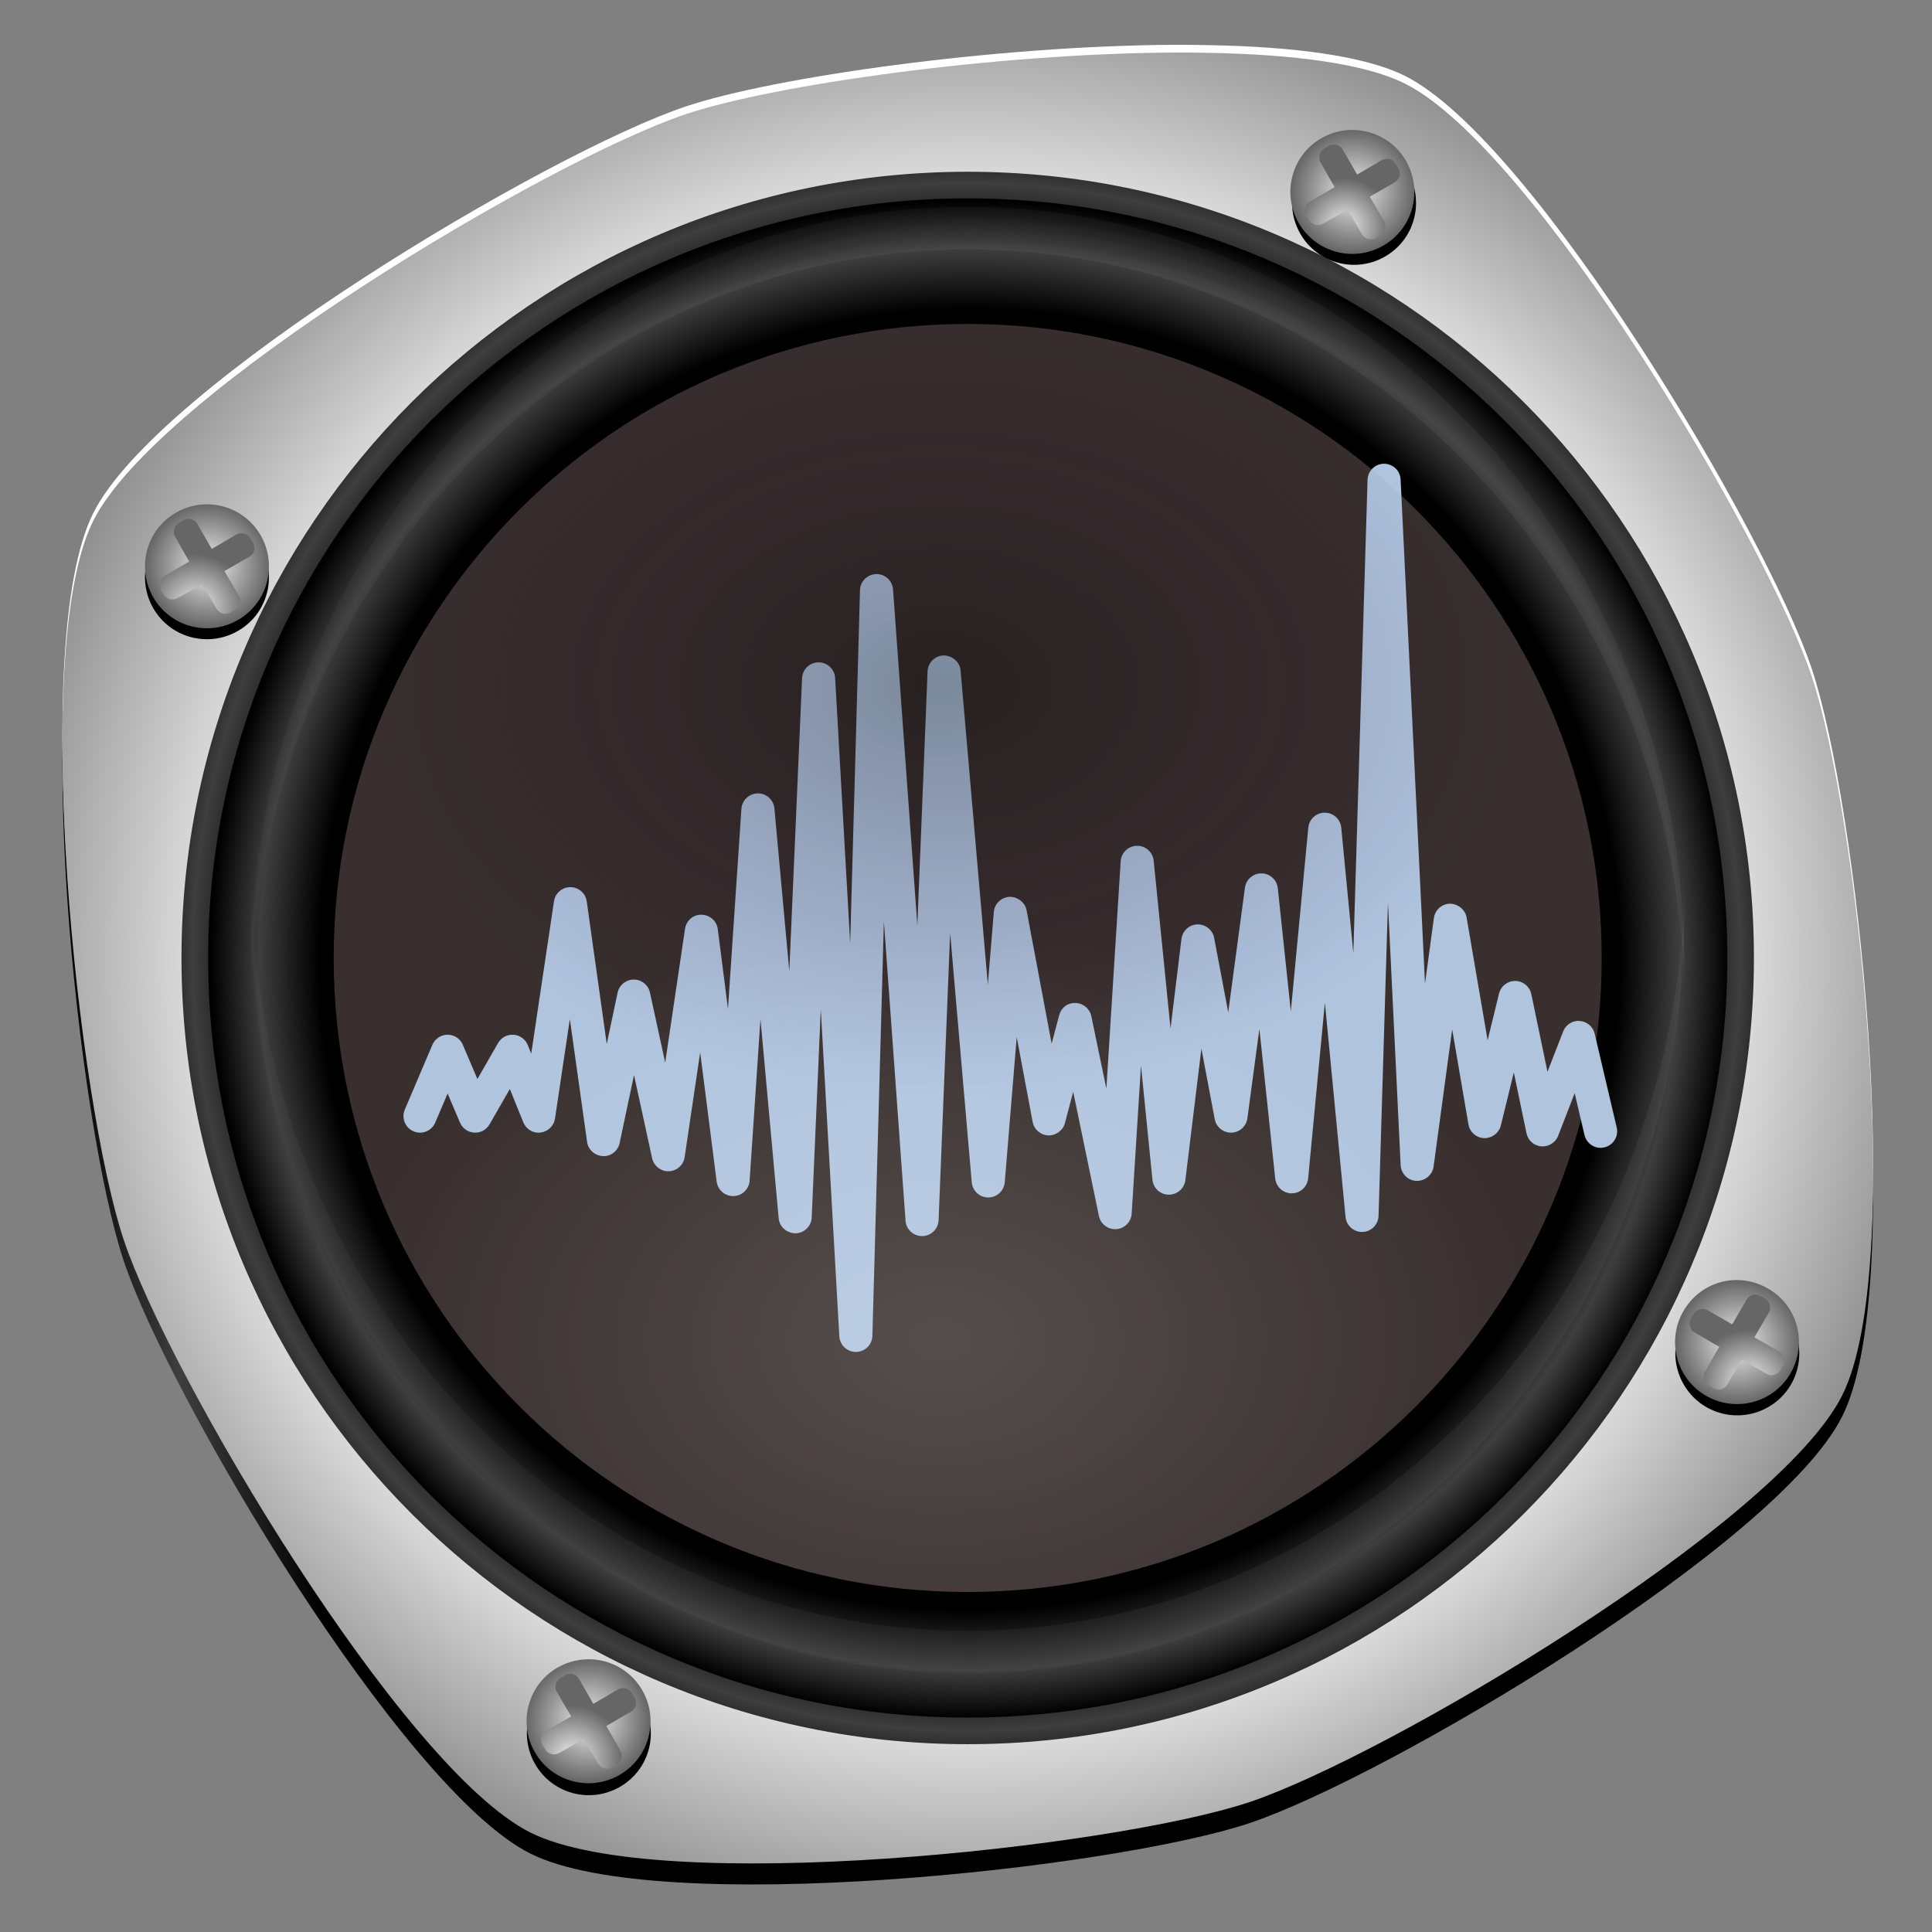<?xml version="1.0" encoding="UTF-8" standalone="no"?>
<svg
   xmlns:dc="http://purl.org/dc/elements/1.1/"
   xmlns:cc="http://creativecommons.org/ns#"
   xmlns:rdf="http://www.w3.org/1999/02/22-rdf-syntax-ns#"
   xmlns:svg="http://www.w3.org/2000/svg"
   xmlns="http://www.w3.org/2000/svg"
   xmlns:xlink="http://www.w3.org/1999/xlink"
   width="160"
   height="160"
   id="svg2"
   version="1.1">
  <rect width="100%" height="100%" fill="#808080" stroke="none"/>
  <defs
     id="defs4">
    <linearGradient
       id="linearGradient33835">
      <stop
         style="stop-color:#000000;stop-opacity:1;"
         offset="0"
         id="stop33837" />
      <stop
         id="stop33839"
         offset="0.857"
         style="stop-color:#000000;stop-opacity:1" />
      <stop
         style="stop-color:#3e3e3e;stop-opacity:1;"
         offset="0.936"
         id="stop33845" />
      <stop
         style="stop-color:#000000;stop-opacity:1"
         offset="1"
         id="stop33841" />
    </linearGradient>
    <linearGradient
       id="linearGradient43475">
      <stop
         style="stop-color:#eeeeee;stop-opacity:1;"
         offset="0"
         id="stop43477" />
      <stop
         style="stop-color:#666666;stop-opacity:1;"
         offset="1"
         id="stop43479" />
    </linearGradient>
    <linearGradient
       id="linearGradient34000">
      <stop
         style="stop-color:#382f2e;stop-opacity:1"
         offset="0"
         id="stop34002" />
      <stop
         id="stop34004"
         offset="0.03"
         style="stop-color:#382f2e;stop-opacity:1" />
      <stop
         id="stop34006"
         offset="0.03"
         style="stop-color:#382f2e;stop-opacity:1" />
      <stop
         style="stop-color:#382f2e;stop-opacity:1"
         offset="1"
         id="stop34008" />
    </linearGradient>
    <linearGradient
       id="linearGradient7753">
      <stop
         id="stop7755"
         offset="0"
         style="stop-color:#000000;stop-opacity:0.302;" />
      <stop
         id="stop7757"
         offset="1"
         style="stop-color:#22002b;stop-opacity:0;" />
    </linearGradient>
    <linearGradient
       id="linearGradient14798">
      <stop
         style="stop-color:#ffffff;stop-opacity:0.302;"
         offset="0"
         id="stop14800" />
      <stop
         style="stop-color:#ffffff;stop-opacity:0;"
         offset="1"
         id="stop14802" />
    </linearGradient>
    <linearGradient
       id="linearGradient33787">
      <stop
         id="stop33789"
         offset="0"
         style="stop-color:#63585c;stop-opacity:1;" />
      <stop
         id="stop33791"
         offset="1"
         style="stop-color:#2d2829;stop-opacity:1;" />
    </linearGradient>
    <radialGradient
       r="2.5"
       fy="-501.479"
       fx="0.818"
       cy="-501.479"
       cx="0.818"
       gradientTransform="matrix(1.637,-0.945,-0.945,-1.637,-289.393,-583.95)"
       gradientUnits="userSpaceOnUse"
       id="radialGradient16249"
       xlink:href="#linearGradient43475" />
    <radialGradient
       r="10"
       fy="-50"
       fx="210"
       cy="-50"
       cx="210"
       gradientTransform="matrix(0.284,-0.491,0.491,0.284,187.324,244.606)"
       gradientUnits="userSpaceOnUse"
       id="radialGradient16251"
       xlink:href="#linearGradient43475" />
    <radialGradient
       r="4.347"
       fy="215.5"
       fx="289.094"
       cy="215.5"
       cx="289.094"
       gradientTransform="matrix(0,-1,1,0,7.542,419.456)"
       gradientUnits="userSpaceOnUse"
       id="radialGradient16253"
       xlink:href="#linearGradient43475" />
    <radialGradient
       r="10"
       fy="-50"
       fx="210"
       cy="-50"
       cx="210"
       gradientTransform="matrix(0.284,-0.491,0.491,0.284,292.105,278.856)"
       gradientUnits="userSpaceOnUse"
       id="radialGradient16255"
       xlink:href="#linearGradient43475" />
    <radialGradient
       r="2.5"
       fy="-498.723"
       fx="3.649"
       cy="-498.723"
       cx="3.649"
       gradientTransform="matrix(1.637,0.945,-0.945,1.637,-149.425,977.956)"
       gradientUnits="userSpaceOnUse"
       id="radialGradient16257"
       xlink:href="#linearGradient43475" />
    <radialGradient
       r="10"
       fy="-50"
       fx="210"
       cy="-50"
       cx="210"
       gradientTransform="matrix(0.491,0.284,-0.284,0.491,174.85,232.186)"
       gradientUnits="userSpaceOnUse"
       id="radialGradient16259"
       xlink:href="#linearGradient43475" />
    <radialGradient
       r="2.5"
       fy="-501.674"
       fx="3.339"
       cy="-501.674"
       cx="3.339"
       gradientTransform="matrix(-0.945,1.637,-1.637,-0.945,-524.25,-209.343)"
       gradientUnits="userSpaceOnUse"
       id="radialGradient16261"
       xlink:href="#linearGradient43475" />
    <radialGradient
       xlink:href="#linearGradient43475"
       id="radialGradient4024"
       gradientUnits="userSpaceOnUse"
       gradientTransform="matrix(-0.438,0.759,-0.759,-0.438,290.839,2.071)"
       spreadMethod="pad"
       cx="210"
       cy="-50"
       fx="210"
       fy="-50"
       r="10" />
    <radialGradient
       xlink:href="#linearGradient14798"
       id="radialGradient4048"
       cx="257.5"
       cy="197.362"
       fx="257.5"
       fy="197.362"
       r="73.343"
       gradientTransform="translate(0,1.3620206e-5)"
       gradientUnits="userSpaceOnUse" />
    <radialGradient
       xlink:href="#linearGradient14798"
       id="radialGradient4054"
       gradientUnits="userSpaceOnUse"
       gradientTransform="translate(0,1.3620206e-5)"
       cx="257.5"
       cy="197.362"
       fx="257.5"
       fy="197.362"
       r="73.343" />
    <radialGradient
       xlink:href="#linearGradient14798"
       id="radialGradient4068"
       gradientUnits="userSpaceOnUse"
       gradientTransform="translate(0,1.3620206e-5)"
       cx="257.5"
       cy="197.362"
       fx="257.5"
       fy="197.362"
       r="73.343" />
    <radialGradient
       xlink:href="#linearGradient14798"
       id="radialGradient4070"
       gradientUnits="userSpaceOnUse"
       gradientTransform="translate(0,1.3620206e-5)"
       cx="257.5"
       cy="197.362"
       fx="257.5"
       fy="197.362"
       r="73.343" />
    <radialGradient
       xlink:href="#linearGradient14798"
       id="radialGradient4081"
       gradientUnits="userSpaceOnUse"
       gradientTransform="translate(0,1.3620206e-5)"
       cx="257.5"
       cy="197.362"
       fx="257.5"
       fy="197.362"
       r="73.343" />
    <radialGradient
       xlink:href="#linearGradient14798"
       id="radialGradient4123"
       gradientUnits="userSpaceOnUse"
       gradientTransform="matrix(0,1.069,-1.03,0,458.345,-57.95)"
       cx="233.066"
       cy="197.362"
       fx="233.066"
       fy="197.362"
       r="73.343" />
    <radialGradient
       xlink:href="#linearGradient14798"
       id="radialGradient4125"
       gradientUnits="userSpaceOnUse"
       gradientTransform="matrix(0,-1.069,-1.03,0,458.345,449.361)"
       cx="233.688"
       cy="197.362"
       fx="233.688"
       fy="197.362"
       r="73.343" />
    <radialGradient
       xlink:href="#linearGradient33835"
       id="radialGradient4178"
       gradientUnits="userSpaceOnUse"
       gradientTransform="matrix(1.186,0,0,1.186,-21.296,-33.979)"
       cx="235"
       cy="195"
       fx="235"
       fy="195"
       r="65" />
    <radialGradient
       xlink:href="#linearGradient33835"
       id="radialGradient4180"
       gradientUnits="userSpaceOnUse"
       gradientTransform="matrix(1.09,0,0,1.09,1.312,-15.219)"
       cx="235"
       cy="195"
       fx="235"
       fy="195"
       r="65" />
    <radialGradient
       xlink:href="#linearGradient14798"
       id="radialGradient4214"
       gradientUnits="userSpaceOnUse"
       gradientTransform="matrix(0.586,0,0,0.405,140.915,156.194)"
       cx="260"
       cy="238.853"
       fx="260"
       fy="238.853"
       r="54.281" />
    <radialGradient
       xlink:href="#linearGradient7753"
       id="radialGradient4217"
       gradientUnits="userSpaceOnUse"
       gradientTransform="matrix(0.586,0,0,0.405,140.915,170.007)"
       cx="260"
       cy="117.978"
       fx="260"
       fy="117.978"
       r="54.281" />
    <radialGradient
       xlink:href="#linearGradient34000"
       id="radialGradient4220"
       gradientUnits="userSpaceOnUse"
       gradientTransform="matrix(0.523,0,0,0.523,168.927,130.492)"
       cx="235"
       cy="195"
       fx="235"
       fy="195"
       r="65" />
    <radialGradient
       xlink:href="#linearGradient43475"
       id="radialGradient4229"
       gradientUnits="userSpaceOnUse"
       gradientTransform="matrix(0.227,-0.061,0.061,0.228,221.19,203.243)"
       spreadMethod="reflect"
       cx="257.5"
       cy="197.351"
       fx="257.5"
       fy="197.351"
       r="82.822" />
    <linearGradient
       xlink:href="#linearGradient33835"
       id="linearGradient4233"
       gradientUnits="userSpaceOnUse"
       gradientTransform="matrix(0.781,0,0,0.781,143.356,139.83)"
       x1="127.884"
       y1="120"
       x2="252.116"
       y2="120" />
    <radialGradient
       xlink:href="#linearGradient43475"
       id="radialGradient4236"
       gradientUnits="userSpaceOnUse"
       gradientTransform="matrix(-0.032,-0.682,-4.039,0.191,273.602,164.819)"
       spreadMethod="reflect"
       cx="210.552"
       cy="52.406"
       fx="210.552"
       fy="52.406"
       r="82.822" />
    <radialGradient
       xlink:href="#linearGradient43475"
       id="radialGradient4238"
       gradientUnits="userSpaceOnUse"
       gradientTransform="matrix(0.021,-0.441,2.614,0.123,134.53,304.118)"
       spreadMethod="reflect"
       cx="210.552"
       cy="52.406"
       fx="210.552"
       fy="52.406"
       r="82.822" />
    <radialGradient
       xlink:href="#linearGradient33835"
       id="radialGradient4273"
       gradientUnits="userSpaceOnUse"
       gradientTransform="matrix(1.186,0,0,1.186,-21.296,-33.979)"
       cx="235"
       cy="195"
       fx="235"
       fy="195"
       r="65" />
    <radialGradient
       xlink:href="#linearGradient33835"
       id="radialGradient4275"
       gradientUnits="userSpaceOnUse"
       gradientTransform="matrix(1.09,0,0,1.09,1.312,-15.219)"
       cx="235"
       cy="195"
       fx="235"
       fy="195"
       r="65" />
    <radialGradient
       xlink:href="#linearGradient33835"
       id="radialGradient4278"
       gradientUnits="userSpaceOnUse"
       gradientTransform="matrix(0.626,0,0,-0.626,144.586,354.596)"
       cx="235"
       cy="195"
       fx="235"
       fy="195"
       r="65" />
    <radialGradient
       xlink:href="#linearGradient33835"
       id="radialGradient4281"
       gradientUnits="userSpaceOnUse"
       gradientTransform="matrix(0.682,0,0,-0.682,131.595,365.376)"
       cx="235"
       cy="195"
       fx="235"
       fy="195"
       r="65" />
    <radialGradient
       xlink:href="#linearGradient43475"
       id="radialGradient4283"
       gradientUnits="userSpaceOnUse"
       gradientTransform="matrix(-0.438,0.759,-0.759,-0.438,290.839,2.071)"
       spreadMethod="pad"
       cx="210"
       cy="-50"
       fx="210"
       fy="-50"
       r="10" />
    <radialGradient
       xlink:href="#linearGradient43475"
       id="radialGradient4285"
       gradientUnits="userSpaceOnUse"
       gradientTransform="matrix(1.637,-0.945,-0.945,-1.637,-289.393,-583.95)"
       cx="0.818"
       cy="-501.479"
       fx="0.818"
       fy="-501.479"
       r="2.5" />
    <radialGradient
       xlink:href="#linearGradient43475"
       id="radialGradient4288"
       gradientUnits="userSpaceOnUse"
       gradientTransform="matrix(0.959,-0.554,-0.554,-0.959,-28.652,-225.348)"
       cx="0.818"
       cy="-501.479"
       fx="0.818"
       fy="-501.479"
       r="2.5" />
    <radialGradient
       xlink:href="#linearGradient43475"
       id="radialGradient4291"
       gradientUnits="userSpaceOnUse"
       gradientTransform="matrix(0.166,0.288,0.288,-0.166,230.057,184.281)"
       spreadMethod="pad"
       cx="210"
       cy="-50"
       fx="210"
       fy="-50"
       r="10" />
    <radialGradient
       xlink:href="#linearGradient43475"
       id="radialGradient4294"
       gradientUnits="userSpaceOnUse"
       gradientTransform="matrix(0.284,-0.491,0.491,0.284,187.324,244.606)"
       cx="210"
       cy="-50"
       fx="210"
       fy="-50"
       r="10" />
    <radialGradient
       xlink:href="#linearGradient43475"
       id="radialGradient4296"
       gradientUnits="userSpaceOnUse"
       gradientTransform="matrix(0,-1,1,0,7.542,419.456)"
       cx="289.094"
       cy="215.5"
       fx="289.094"
       fy="215.5"
       r="4.347" />
    <radialGradient
       xlink:href="#linearGradient43475"
       id="radialGradient4299"
       gradientUnits="userSpaceOnUse"
       gradientTransform="matrix(0,-0.586,0.586,0,145.334,362.585)"
       cx="289.094"
       cy="215.5"
       fx="289.094"
       fy="215.5"
       r="4.347" />
    <radialGradient
       xlink:href="#linearGradient43475"
       id="radialGradient4302"
       gradientUnits="userSpaceOnUse"
       gradientTransform="matrix(0.166,-0.288,0.288,0.166,250.674,260.134)"
       cx="210"
       cy="-50"
       fx="210"
       fy="-50"
       r="10" />
    <radialGradient
       xlink:href="#linearGradient43475"
       id="radialGradient4305"
       gradientUnits="userSpaceOnUse"
       gradientTransform="matrix(0.284,-0.491,0.491,0.284,292.105,278.856)"
       cx="210"
       cy="-50"
       fx="210"
       fy="-50"
       r="10" />
    <radialGradient
       xlink:href="#linearGradient43475"
       id="radialGradient4307"
       gradientUnits="userSpaceOnUse"
       gradientTransform="matrix(1.637,0.945,-0.945,1.637,-149.425,977.956)"
       cx="3.649"
       cy="-498.723"
       fx="3.649"
       fy="-498.723"
       r="2.5" />
    <radialGradient
       xlink:href="#linearGradient43475"
       id="radialGradient4310"
       gradientUnits="userSpaceOnUse"
       gradientTransform="matrix(0.959,0.554,-0.554,0.959,53.361,689.831)"
       cx="3.649"
       cy="-498.723"
       fx="3.649"
       fy="-498.723"
       r="2.5" />
    <radialGradient
       xlink:href="#linearGradient43475"
       id="radialGradient4313"
       gradientUnits="userSpaceOnUse"
       gradientTransform="matrix(0.166,-0.288,0.288,0.166,312.07,280.202)"
       cx="210"
       cy="-50"
       fx="210"
       fy="-50"
       r="10" />
    <radialGradient
       xlink:href="#linearGradient43475"
       id="radialGradient4316"
       gradientUnits="userSpaceOnUse"
       gradientTransform="matrix(0.491,0.284,-0.284,0.491,174.85,232.186)"
       cx="210"
       cy="-50"
       fx="210"
       fy="-50"
       r="10" />
    <radialGradient
       xlink:href="#linearGradient43475"
       id="radialGradient4318"
       gradientUnits="userSpaceOnUse"
       gradientTransform="matrix(-0.945,1.637,-1.637,-0.945,-524.25,-209.343)"
       cx="3.339"
       cy="-501.674"
       fx="3.339"
       fy="-501.674"
       r="2.5" />
    <radialGradient
       xlink:href="#linearGradient43475"
       id="radialGradient4321"
       gradientUnits="userSpaceOnUse"
       gradientTransform="matrix(-0.554,0.959,-0.959,-0.554,-166.263,-5.852)"
       cx="3.339"
       cy="-501.674"
       fx="3.339"
       fy="-501.674"
       r="2.5" />
    <radialGradient
       xlink:href="#linearGradient43475"
       id="radialGradient4324"
       gradientUnits="userSpaceOnUse"
       gradientTransform="matrix(0.288,0.166,-0.166,0.288,243.366,252.857)"
       cx="210"
       cy="-50"
       fx="210"
       fy="-50"
       r="10" />
    <radialGradient
       xlink:href="#linearGradient14798"
       id="radialGradient4327"
       gradientUnits="userSpaceOnUse"
       gradientTransform="matrix(0,1.069,-1.03,0,458.345,-57.95)"
       cx="233.066"
       cy="197.362"
       fx="233.066"
       fy="197.362"
       r="73.343" />
    <radialGradient
       xlink:href="#linearGradient14798"
       id="radialGradient4329"
       gradientUnits="userSpaceOnUse"
       gradientTransform="matrix(0,-1.069,-1.03,0,458.345,449.361)"
       cx="233.688"
       cy="197.362"
       fx="233.688"
       fy="197.362"
       r="73.343" />
    <radialGradient
       xlink:href="#linearGradient14798"
       id="radialGradient4332"
       gradientUnits="userSpaceOnUse"
       gradientTransform="matrix(0,-0.626,-0.591,0,407.039,380.108)"
       cx="233.688"
       cy="197.362"
       fx="233.688"
       fy="197.362"
       r="73.343" />
    <radialGradient
       xlink:href="#linearGradient14798"
       id="radialGradient4335"
       gradientUnits="userSpaceOnUse"
       gradientTransform="matrix(0,0.626,-0.591,0,407.039,82.855)"
       cx="233.066"
       cy="197.362"
       fx="233.066"
       fy="197.362"
       r="73.343" />
    <clipPath
       clipPathUnits="userSpaceOnUse"
       id="clipPath48">
      <path
         d="m 6587.74,5834.83 c -27.62,0 -50.52,21.58 -52.12,49.23 l -58.47,1031.15 -28.6,-656.48 c -1.23,-27.42 -23.45,-49.23 -50.9,-49.91 -27.75,0.31 -50.72,20.11 -53.23,47.43 l -57.45,627.81 -34.18,-509.14 c -1.8,-26.8 -23.68,-47.87 -50.52,-48.65 -26.57,-0.88 -49.91,18.89 -53.34,45.53 l -52.05,407.55 -48.96,-330.3 c -3.67,-24.93 -24.66,-43.65 -49.87,-44.5 -23.72,-1.57 -47.36,16.41 -52.73,41.07 l -57.04,262.32 -45.29,-214.21 c -5.27,-24.8 -27.42,-43.08 -52.86,-41.35 -25.32,0.89 -46.35,19.81 -49.88,44.92 l -54.29,386.83 -46.82,-313.38 c -3.46,-23.27 -22.08,-41.35 -45.45,-44.1 -23.48,-3.23 -45.7,10.43 -54.53,32.24 l -42.44,104.95 -63.97,-111.37 c -9.85,-17.16 -28.61,-27.59 -48.35,-26.09 -19.77,1.15 -37.16,13.42 -44.91,31.66 l -38.97,91.53 -38.97,-91.53 c -11.24,-26.53 -41.78,-39 -68.42,-27.58 -26.53,11.28 -38.9,41.92 -27.59,68.42 l 86.98,204.39 c 8.18,19.26 27.07,31.77 48,31.77 20.93,0 39.82,-12.51 48.01,-31.77 l 45.93,-107.9 65.2,113.47 c 9.95,17.33 29.15,27.69 48.82,26.06 19.94,-1.36 37.34,-13.96 44.81,-32.48 l 10.91,-26.98 71.75,480.44 c 3.81,25.54 25.79,44.47 51.61,44.47 h 0.23 c 25.93,-0.1 47.84,-19.27 51.44,-44.95 l 63.09,-449.55 34.21,161.75 c 5.1,24.06 26.33,41.32 50.93,41.38 h 0.14 c 24.53,0 45.76,-17.09 50.99,-41.11 l 48.01,-220.76 62.48,421.72 c 3.8,25.79 25.85,45.6 52.11,44.54 26.1,-0.27 47.94,-19.7 51.27,-45.56 l 32.07,-251.24 42.37,630.8 c 1.83,27.15 24.22,48.35 51.44,48.69 h 0.64 c 26.94,0 49.5,-20.52 51.98,-47.43 l 46.96,-513.21 40.25,923.86 c 1.23,27.79 24.02,49.74 51.82,49.91 h 0.33 c 27.66,0 50.52,-21.58 52.12,-49.23 l 47.43,-836.58 30.95,1113.4 c 0.75,27.79 23.2,50.08 51,50.72 h 1.18 c 27.29,0 50.05,-21.06 52.02,-48.41 l 76.61,-1058.88 32.28,800.64 c 1.12,27.52 23.41,49.44 50.96,50.08 27.72,-0.98 50.79,-20.28 53.17,-47.66 l 85.89,-990.15 18.85,228.88 c 2.14,26.06 23.24,46.48 49.33,47.84 24.6,0.78 49.16,-16.78 53.99,-42.47 l 79.02,-420.64 23.61,89.46 c 6.15,23.41 26.33,40.36 51.85,38.83 24.22,-0.64 44.78,-17.87 49.7,-41.55 l 47.36,-228.58 45.15,717.03 c 1.7,27.11 23.96,48.38 51.1,48.89 h 0.99 c 26.77,0 49.23,-20.25 51.91,-46.99 l 53.17,-529.11 34.45,282.36 c 3.12,25.55 24.39,44.98 50.11,45.83 25.28,0.88 48.21,-17.16 52.97,-42.47 l 44.37,-234.66 52.69,392.81 c 3.47,25.96 25.62,45.25 51.71,45.25 h 0.71 c 26.44,-0.37 48.42,-20.41 51.17,-46.68 l 41.07,-388.19 55.14,578.99 c 2.55,26.78 25.04,47.23 51.92,47.23 h 0.03 c 26.88,0 49.37,-20.42 51.95,-47.19 l 38.08,-395.16 44.82,1491.95 c 0.81,28.03 23.64,50.35 51.67,50.62 h 0.48 c 27.82,0 50.79,-21.84 52.11,-49.67 l 76.92,-1589.25 28,206.5 c 3.46,25.55 25.03,44.74 50.79,45.18 24.66,-0.44 47.97,-17.97 52.35,-43.38 l 66.29,-387.11 35.97,147.18 c 5.71,23.38 26.67,39.79 50.69,39.79 h 0.89 c 24.39,-0.45 45.22,-17.67 50.21,-41.56 l 51,-244.88 49.29,127.03 c 8.29,21.33 29.39,35.3 52.29,33.16 22.8,-1.57 41.92,-17.84 47.16,-40.09 l 69.57,-295.71 c 6.6,-28.07 -10.76,-56.16 -38.83,-62.76 -28.09,-6.72 -56.16,10.84 -62.75,38.84 l -31.02,131.85 -52.18,-134.43 c -8.36,-21.55 -30.14,-34.69 -52.93,-33.13 -23.04,1.9 -42.1,18.75 -46.82,41.38 l -39.92,191.72 -40.94,-167.39 c -5.88,-24.02 -29.15,-40.5 -52.52,-39.75 -24.7,0.85 -45.43,18.95 -49.61,43.35 l -51.3,299.51 -58.64,-432.52 c -3.63,-26.74 -27.58,-45.87 -53.95,-45.15 -26.97,1.19 -48.58,22.69 -49.87,49.63 l -40.02,827.28 -29.66,-987.23 c -0.82,-27.52 -22.9,-49.67 -50.42,-50.59 -27.55,-0.98 -51.06,19.74 -53.68,47.16 l -65.13,675.61 -52.76,-553.81 c -2.55,-26.67 -24.87,-47.09 -51.68,-47.23 h -0.27 c -26.67,0 -49.09,20.15 -51.88,46.68 l -49.9,471.84 -37.85,-281.92 c -3.4,-25.38 -24.7,-44.54 -50.32,-45.22 l -1.42,-0.03 c -25.01,0 -46.58,17.8 -51.24,42.5 l -41.99,222.22 -50.62,-414.55 c -3.23,-26.36 -25.45,-45.39 -52.36,-45.87 -26.6,0.28 -48.72,20.53 -51.37,46.99 l -36.18,360.2 -29.42,-467.01 c -1.63,-26.06 -22.32,-46.92 -48.41,-48.76 -25.86,-1.69 -49.5,15.9 -54.77,41.45 l -81.13,391.69 -26.06,-98.69 c -6.22,-23.58 -29.42,-39.82 -52.32,-38.84 -24.39,0.89 -44.91,18.55 -49.43,42.51 l -50.28,267.58 -37.75,-457.91 c -2.24,-27.04 -24.8,-47.83 -51.91,-47.9 h -0.1 c -27.08,0 -49.64,20.69 -51.98,47.66 l -68.16,785.66 -36.45,-905.01 c -1.12,-27.65 -23.65,-49.63 -51.3,-50.08 h -0.85 c -27.32,0 -50.08,21.1 -52.05,48.42 l -68.26,943.06 -36.28,-1306.04 c -0.75,-27.93 -23.44,-50.32 -51.4,-50.73 z"
         id="path46" />
    </clipPath>
    <linearGradient
       x1="0"
       y1="0"
       x2="1"
       y2="0"
       gradientUnits="userSpaceOnUse"
       gradientTransform="matrix(1e-7,-3069.24,-3069.24,-1e-7,7074.79,8590.05)"
       spreadMethod="pad"
       id="linearGradient54">
      <stop
         style="stop-opacity:1;stop-color:#00adef"
         offset="0"
         id="stop50" />
      <stop
         style="stop-opacity:1;stop-color:#2e3192"
         offset="1"
         id="stop52" />
    </linearGradient>
  </defs>
  <g
     id="layer1"
     transform="translate(-300.93,-446.337)">
    <g
       id="g8821"
       transform="matrix(-1.545,0,0,1.545,831.893,166.545)">
      <g
         id="g14710">
        <g
           id="g4240">
          <g
             id="g1220">
            <path
               style="color:#000000;display:inline;overflow:visible;visibility:visible;fill:url(#linearGradient4233);fill-opacity:1;fill-rule:nonzero;stroke:none;stroke-width:0.586;marker:none;enable-background:accumulate"
               d="m 280.752,185.038 c -0.642,-0.004 -1.266,0.007 -1.886,0.018 -4.506,0.08 -8.355,0.57 -10.51,1.648 -6.897,3.448 -19.37,24.472 -21.808,31.787 -2.438,7.315 -5.078,31.629 -1.63,38.525 3.448,6.897 24.472,19.37 31.787,21.808 7.315,2.438 31.629,5.078 38.525,1.63 6.897,-3.448 19.37,-24.472 21.808,-31.787 2.438,-7.315 5.078,-31.629 1.63,-38.525 -3.448,-6.897 -24.472,-19.37 -31.787,-21.808 -4.715,-1.572 -16.507,-3.24 -26.129,-3.296 z m -9.467,4.596 c 1.618,0 2.93,1.312 2.93,2.93 0,1.618 -1.312,2.93 -2.93,2.93 -1.618,0 -2.93,-1.312 -2.93,-2.93 0,-1.618 1.312,-2.93 2.93,-2.93 z m 61.523,20.508 c 1.618,0 2.93,1.312 2.93,2.93 0,1.618 -1.312,2.93 -2.93,2.93 -1.618,0 -2.93,-1.312 -2.93,-2.93 0,-1.618 1.312,-2.93 2.93,-2.93 z m -82.031,41.016 c 1.618,0 2.93,1.312 2.93,2.93 0,1.618 -1.312,2.93 -2.93,2.93 -1.618,0 -2.93,-1.312 -2.93,-2.93 0,-1.618 1.312,-2.93 2.93,-2.93 z m 61.523,20.508 c 1.618,0 2.93,1.312 2.93,2.93 0,1.618 -1.312,2.93 -2.93,2.93 -1.618,0 -2.93,-1.312 -2.93,-2.93 0,-1.618 1.312,-2.93 2.93,-2.93 z"
               id="path34018" />
            <path
               style="color:#000000;display:inline;overflow:visible;visibility:visible;fill:#ffffff;fill-opacity:1;fill-rule:nonzero;stroke:none;stroke-width:0.586;marker:none;enable-background:accumulate"
               d="m 280.752,183.497 c -0.642,-0.004 -1.266,0.007 -1.886,0.018 -4.506,0.08 -8.355,0.57 -10.51,1.648 -6.897,3.448 -19.37,24.472 -21.808,31.787 -2.438,7.315 -5.078,31.629 -1.63,38.525 3.448,6.897 24.472,19.37 31.787,21.808 7.315,2.438 31.629,5.078 38.525,1.63 6.897,-3.448 19.37,-24.472 21.808,-31.787 2.438,-7.315 5.078,-31.629 1.63,-38.525 -3.448,-6.897 -24.472,-19.37 -31.787,-21.808 -4.715,-1.572 -16.507,-3.24 -26.129,-3.296 z m -9.467,4.596 c 1.618,0 2.93,1.312 2.93,2.93 0,1.618 -1.312,2.93 -2.93,2.93 -1.618,0 -2.93,-1.312 -2.93,-2.93 0,-1.618 1.312,-2.93 2.93,-2.93 z m 61.523,20.508 c 1.618,0 2.93,1.312 2.93,2.93 0,1.618 -1.312,2.93 -2.93,2.93 -1.618,0 -2.93,-1.312 -2.93,-2.93 0,-1.618 1.312,-2.93 2.93,-2.93 z m -82.031,41.016 c 1.618,0 2.93,1.312 2.93,2.93 0,1.618 -1.312,2.93 -2.93,2.93 -1.618,0 -2.93,-1.312 -2.93,-2.93 0,-1.618 1.312,-2.93 2.93,-2.93 z m 61.523,20.508 c 1.618,0 2.93,1.312 2.93,2.93 0,1.618 -1.312,2.93 -2.93,2.93 -1.618,0 -2.93,-1.312 -2.93,-2.93 0,-1.618 1.312,-2.93 2.93,-2.93 z"
               id="path8817" />
            <path
               id="path33884"
               d="m 280.752,183.911 c -0.642,-0.004 -1.266,0.007 -1.886,0.018 -4.506,0.08 -8.355,0.57 -10.51,1.648 -6.897,3.448 -19.37,24.472 -21.808,31.787 -2.438,7.315 -5.078,31.629 -1.63,38.525 3.448,6.897 24.472,19.37 31.787,21.808 7.315,2.438 31.629,5.078 38.525,1.63 6.897,-3.448 19.37,-24.472 21.808,-31.787 2.438,-7.315 5.078,-31.629 1.63,-38.525 -3.448,-6.897 -24.472,-19.37 -31.787,-21.808 -4.715,-1.572 -16.507,-3.24 -26.129,-3.296 z m -9.467,4.596 c 1.618,0 2.93,1.312 2.93,2.93 0,1.618 -1.312,2.93 -2.93,2.93 -1.618,0 -2.93,-1.312 -2.93,-2.93 0,-1.618 1.312,-2.93 2.93,-2.93 z m 61.523,20.508 c 1.618,0 2.93,1.312 2.93,2.93 0,1.618 -1.312,2.93 -2.93,2.93 -1.618,0 -2.93,-1.312 -2.93,-2.93 0,-1.618 1.312,-2.93 2.93,-2.93 z m -82.031,41.016 c 1.618,0 2.93,1.312 2.93,2.93 0,1.618 -1.312,2.93 -2.93,2.93 -1.618,0 -2.93,-1.312 -2.93,-2.93 0,-1.618 1.312,-2.93 2.93,-2.93 z m 61.523,20.508 c 1.618,0 2.93,1.312 2.93,2.93 0,1.618 -1.312,2.93 -2.93,2.93 -1.618,0 -2.93,-1.312 -2.93,-2.93 0,-1.618 1.312,-2.93 2.93,-2.93 z"
               style="color:#000000;display:inline;overflow:visible;visibility:visible;fill:url(#radialGradient4229);fill-opacity:1;fill-rule:nonzero;stroke:none;stroke-width:0.586;marker:none;enable-background:accumulate" />
            <path
               id="path14528"
               d="m 333.937,232.445 c 0,-23.275 -18.868,-42.143 -42.143,-42.143 -23.275,0 -42.143,18.868 -42.143,42.143 0,23.275 18.868,42.143 42.143,42.143 23.275,0 42.143,-18.868 42.143,-42.143 z"
               style="color:#000000;display:inline;overflow:visible;visibility:visible;fill:url(#radialGradient4281);fill-opacity:1;fill-rule:nonzero;stroke:none;stroke-width:0.586;marker:none;enable-background:accumulate" />
            <path
               style="color:#000000;display:inline;overflow:visible;visibility:visible;fill:url(#radialGradient4278);fill-opacity:1;fill-rule:nonzero;stroke:none;stroke-width:0.586;marker:none;enable-background:accumulate"
               d="m 332.51,232.445 c 0,-22.487 -18.23,-40.717 -40.717,-40.717 -22.487,0 -40.717,18.23 -40.717,40.717 0,22.487 18.23,40.717 40.717,40.717 22.487,0 40.717,-18.23 40.717,-40.717 z"
               id="path33886" />
            <path
               style="color:#000000;display:inline;overflow:visible;visibility:visible;fill:url(#radialGradient4220);fill-opacity:1;fill-rule:nonzero;stroke:none;stroke-width:0.586;marker:none;enable-background:accumulate"
               d="m 325.778,232.445 c 0,18.769 -15.215,33.984 -33.984,33.984 -18.769,0 -33.984,-15.215 -33.984,-33.984 0,-18.769 15.215,-33.984 33.984,-33.984 18.769,0 33.984,15.215 33.984,33.984 z"
               id="path33888" />
            <g
               style="fill:#b0c4de"
               transform="matrix(-0.017,0,0,-0.017,409.781,352.754)"
               clip-path="url(#clipPath48)"
               id="g44">
              <path
                 id="path56"
                 style="fill:#b0c4de;fill-opacity:1;fill-rule:nonzero;stroke:none"
                 d="m 6587.74,5834.83 c -27.62,0 -50.52,21.58 -52.12,49.23 l -58.47,1031.15 -28.6,-656.48 c -1.23,-27.42 -23.45,-49.23 -50.9,-49.91 -27.75,0.31 -50.72,20.11 -53.23,47.43 l -57.45,627.81 -34.18,-509.14 c -1.8,-26.8 -23.68,-47.87 -50.52,-48.65 -26.57,-0.88 -49.91,18.89 -53.34,45.53 l -52.05,407.55 -48.96,-330.3 c -3.67,-24.93 -24.66,-43.65 -49.87,-44.5 -23.72,-1.57 -47.36,16.41 -52.73,41.07 l -57.04,262.32 -45.29,-214.21 c -5.27,-24.8 -27.42,-43.08 -52.86,-41.35 -25.32,0.89 -46.35,19.81 -49.88,44.92 l -54.29,386.83 -46.82,-313.38 c -3.46,-23.27 -22.08,-41.35 -45.45,-44.1 -23.48,-3.23 -45.7,10.43 -54.53,32.24 l -42.44,104.95 -63.97,-111.37 c -9.85,-17.16 -28.61,-27.59 -48.35,-26.09 -19.77,1.15 -37.16,13.42 -44.91,31.66 l -38.97,91.53 -38.97,-91.53 c -11.24,-26.53 -41.78,-39 -68.42,-27.58 -26.53,11.28 -38.9,41.92 -27.59,68.42 l 86.98,204.39 c 8.18,19.26 27.07,31.77 48,31.77 20.93,0 39.82,-12.51 48.01,-31.77 l 45.93,-107.9 65.2,113.47 c 9.95,17.33 29.15,27.69 48.82,26.06 19.94,-1.36 37.34,-13.96 44.81,-32.48 l 10.91,-26.98 71.75,480.44 c 3.81,25.54 25.79,44.47 51.61,44.47 h 0.23 c 25.93,-0.1 47.84,-19.27 51.44,-44.95 l 63.09,-449.55 34.21,161.75 c 5.1,24.06 26.33,41.32 50.93,41.38 h 0.14 c 24.53,0 45.76,-17.09 50.99,-41.11 l 48.01,-220.76 62.48,421.72 c 3.8,25.79 25.85,45.6 52.11,44.54 26.1,-0.27 47.94,-19.7 51.27,-45.56 l 32.07,-251.24 42.37,630.8 c 1.83,27.15 24.22,48.35 51.44,48.69 h 0.64 c 26.94,0 49.5,-20.52 51.98,-47.43 l 46.96,-513.21 40.25,923.86 c 1.23,27.79 24.02,49.74 51.82,49.91 h 0.33 c 27.66,0 50.52,-21.58 52.12,-49.23 l 47.43,-836.58 30.95,1113.4 c 0.75,27.79 23.2,50.08 51,50.72 h 1.18 c 27.29,0 50.05,-21.06 52.02,-48.41 l 76.61,-1058.88 32.28,800.64 c 1.12,27.52 23.41,49.44 50.96,50.08 27.72,-0.98 50.79,-20.28 53.17,-47.66 l 85.89,-990.15 18.85,228.88 c 2.14,26.06 23.24,46.48 49.33,47.84 24.6,0.78 49.16,-16.78 53.99,-42.47 l 79.02,-420.64 23.61,89.46 c 6.15,23.41 26.33,40.36 51.85,38.83 24.22,-0.64 44.78,-17.87 49.7,-41.55 l 47.36,-228.58 45.15,717.03 c 1.7,27.11 23.96,48.38 51.1,48.89 h 0.99 c 26.77,0 49.23,-20.25 51.91,-46.99 l 53.17,-529.11 34.45,282.36 c 3.12,25.55 24.39,44.98 50.11,45.83 25.28,0.88 48.21,-17.16 52.97,-42.47 l 44.37,-234.66 52.69,392.81 c 3.47,25.96 25.62,45.25 51.71,45.25 h 0.71 c 26.44,-0.37 48.42,-20.41 51.17,-46.68 l 41.07,-388.19 55.14,578.99 c 2.55,26.78 25.04,47.23 51.92,47.23 h 0.03 c 26.88,0 49.37,-20.42 51.95,-47.19 l 38.08,-395.16 44.82,1491.95 c 0.81,28.03 23.64,50.35 51.67,50.62 h 0.48 c 27.82,0 50.79,-21.84 52.11,-49.67 l 76.92,-1589.25 28,206.5 c 3.46,25.55 25.03,44.74 50.79,45.18 24.66,-0.44 47.97,-17.97 52.35,-43.38 l 66.29,-387.11 35.97,147.18 c 5.71,23.38 26.67,39.79 50.69,39.79 h 0.89 c 24.39,-0.45 45.22,-17.67 50.21,-41.56 l 51,-244.88 49.29,127.03 c 8.29,21.33 29.39,35.3 52.29,33.16 22.8,-1.57 41.92,-17.84 47.16,-40.09 l 69.57,-295.71 c 6.6,-28.07 -10.76,-56.16 -38.83,-62.76 -28.09,-6.72 -56.16,10.84 -62.75,38.84 l -31.02,131.85 -52.18,-134.43 c -8.36,-21.55 -30.14,-34.69 -52.93,-33.13 -23.04,1.9 -42.1,18.75 -46.82,41.38 l -39.92,191.72 -40.94,-167.39 c -5.88,-24.02 -29.15,-40.5 -52.52,-39.75 -24.7,0.85 -45.43,18.95 -49.61,43.35 l -51.3,299.51 -58.64,-432.52 c -3.63,-26.74 -27.58,-45.87 -53.95,-45.15 -26.97,1.19 -48.58,22.69 -49.87,49.63 l -40.02,827.28 -29.66,-987.23 c -0.82,-27.52 -22.9,-49.67 -50.42,-50.59 -27.55,-0.98 -51.06,19.74 -53.68,47.16 l -65.13,675.61 -52.76,-553.81 c -2.55,-26.67 -24.87,-47.09 -51.68,-47.23 h -0.27 c -26.67,0 -49.09,20.15 -51.88,46.68 l -49.9,471.84 -37.85,-281.92 c -3.4,-25.38 -24.7,-44.54 -50.32,-45.22 l -1.42,-0.03 c -25.01,0 -46.58,17.8 -51.24,42.5 l -41.99,222.22 -50.62,-414.55 c -3.23,-26.36 -25.45,-45.39 -52.36,-45.87 -26.6,0.28 -48.72,20.53 -51.37,46.99 l -36.18,360.2 -29.42,-467.01 c -1.63,-26.06 -22.32,-46.92 -48.41,-48.76 -25.86,-1.69 -49.5,15.9 -54.77,41.45 l -81.13,391.69 -26.06,-98.69 c -6.22,-23.58 -29.42,-39.82 -52.32,-38.84 -24.39,0.89 -44.91,18.55 -49.43,42.51 l -50.28,267.58 -37.75,-457.91 c -2.24,-27.04 -24.8,-47.83 -51.91,-47.9 h -0.1 c -27.08,0 -49.64,20.69 -51.98,47.66 l -68.16,785.66 -36.45,-905.01 c -1.12,-27.65 -23.65,-49.63 -51.3,-50.08 h -0.85 c -27.32,0 -50.08,21.1 -52.05,48.42 l -68.26,943.06 -36.28,-1306.04 c -0.75,-27.93 -23.44,-50.32 -51.4,-50.73 h -0.75" />
            </g>
            <path
               style="color:#000000;display:inline;overflow:visible;visibility:visible;fill:url(#radialGradient4217);fill-opacity:1;fill-rule:nonzero;stroke:none;stroke-width:0.586;marker:none;enable-background:accumulate"
               d="m 291.793,198.468 c -14.546,0 -26.957,9.123 -31.805,21.973 4.844,12.858 17.253,22.009 31.805,22.009 14.552,0 26.961,-9.151 31.805,-22.009 -4.849,-12.849 -17.259,-21.973 -31.805,-21.973 z"
               id="path14739" />
            <path
               id="path14794"
               d="m 291.793,266.43 c -14.546,0 -26.957,-9.123 -31.805,-21.973 4.844,-12.858 17.253,-22.009 31.805,-22.009 14.552,0 26.961,9.151 31.805,22.009 -4.849,12.849 -17.259,21.973 -31.805,21.973 z"
               style="color:#000000;display:inline;overflow:visible;visibility:visible;opacity:0.5;fill:url(#radialGradient4214);fill-opacity:1;fill-rule:nonzero;stroke:none;stroke-width:0.586;marker:none;enable-background:accumulate" />
            <path
               style="color:#000000;display:inline;overflow:visible;visibility:visible;fill:#000000;fill-opacity:1;fill-rule:nonzero;stroke:none;stroke-width:0.586;marker:none;enable-background:accumulate"
               d="m 247.226,253.876 c 0.075,1.064 0.654,2.063 1.648,2.637 1.59,0.918 3.623,0.381 4.541,-1.208 0.918,-1.59 0.381,-3.623 -1.208,-4.541 -1.59,-0.918 -3.623,-0.381 -4.541,1.208 -0.344,0.596 -0.485,1.266 -0.439,1.904 z"
               id="path6824" />
            <path
               style="color:#000000;display:inline;overflow:visible;visibility:visible;fill:url(#radialGradient4291);fill-opacity:1;fill-rule:nonzero;stroke:none;stroke-width:0.586;marker:none;enable-background:accumulate"
               d="m 250.788,249.713 c 1.065,0.073 2.068,0.665 2.642,1.659 0.918,1.59 0.381,3.62 -1.208,4.538 -1.59,0.918 -3.62,0.381 -4.538,-1.208 -0.344,-0.596 -0.483,-1.269 -0.438,-1.907 0.075,-1.064 0.653,-2.057 1.647,-2.63 0.596,-0.344 1.257,-0.494 1.896,-0.45 z"
               id="path43572" />
            <path
               style="color:#000000;display:inline;overflow:visible;visibility:visible;fill:url(#radialGradient4288);fill-opacity:1;fill-rule:nonzero;stroke:none;stroke-width:0.586;marker:none;enable-background:accumulate"
               d="m 248.031,253.876 c 0.037,-0.137 0.123,-0.253 0.256,-0.33 l 1.337,-0.769 -0.769,-1.318 c -0.153,-0.266 -0.064,-0.597 0.201,-0.751 l 0.238,-0.146 c 0.266,-0.153 0.597,-0.064 0.751,0.201 l 0.769,1.318 1.318,-0.751 c 0.266,-0.153 0.597,-0.064 0.751,0.201 l 0.146,0.238 c 0.153,0.266 0.064,0.597 -0.201,0.751 l -1.318,0.769 0.751,1.318 c 0.153,0.266 0.064,0.597 -0.201,0.751 l -0.238,0.146 c -0.266,0.153 -0.597,0.064 -0.751,-0.201 l -0.769,-1.337 -1.318,0.769 c -0.266,0.153 -0.597,0.064 -0.751,-0.201 l -0.146,-0.238 c -0.077,-0.133 -0.092,-0.284 -0.055,-0.421 z"
               id="path43574" />
            <path
               id="path6826"
               d="m 267.77,192.206 c 0.075,1.064 0.654,2.063 1.648,2.637 1.59,0.918 3.623,0.381 4.541,-1.208 0.918,-1.59 0.381,-3.623 -1.208,-4.541 -1.59,-0.918 -3.623,-0.381 -4.541,1.208 -0.344,0.596 -0.485,1.266 -0.439,1.904 z"
               style="color:#000000;display:inline;overflow:visible;visibility:visible;fill:#000000;fill-opacity:1;fill-rule:nonzero;stroke:none;stroke-width:0.586;marker:none;enable-background:accumulate" />
            <path
               id="path43592"
               d="m 267.862,191.62 c 0.075,1.064 0.654,2.063 1.648,2.637 1.59,0.918 3.623,0.381 4.541,-1.208 0.918,-1.59 0.381,-3.623 -1.208,-4.541 -1.59,-0.918 -3.623,-0.381 -4.541,1.208 -0.344,0.596 -0.485,1.266 -0.439,1.904 z"
               style="color:#000000;display:inline;overflow:visible;visibility:visible;fill:url(#radialGradient4302);fill-opacity:1;fill-rule:nonzero;stroke:none;stroke-width:0.586;marker:none;enable-background:accumulate" />
            <path
               id="path43594"
               d="m 268.649,190.539 c 0.037,0.137 0.123,0.253 0.256,0.33 l 1.337,0.769 -0.769,1.318 c -0.153,0.266 -0.064,0.597 0.201,0.751 l 0.238,0.146 c 0.266,0.153 0.597,0.064 0.751,-0.201 l 0.769,-1.318 1.318,0.751 c 0.266,0.153 0.597,0.064 0.751,-0.201 l 0.146,-0.238 c 0.153,-0.266 0.064,-0.597 -0.201,-0.751 l -1.318,-0.769 0.751,-1.318 c 0.153,-0.266 0.064,-0.597 -0.201,-0.751 l -0.238,-0.146 c -0.266,-0.153 -0.597,-0.064 -0.751,0.201 l -0.769,1.337 -1.318,-0.769 c -0.266,-0.153 -0.597,-0.064 -0.751,0.201 l -0.146,0.238 c -0.077,0.133 -0.092,0.284 -0.055,0.421 z"
               style="color:#000000;display:inline;overflow:visible;visibility:visible;fill:url(#radialGradient4299);fill-opacity:1;fill-rule:nonzero;stroke:none;stroke-width:0.586;marker:none;enable-background:accumulate" />
            <path
               style="color:#000000;display:inline;overflow:visible;visibility:visible;fill:#000000;fill-opacity:1;fill-rule:nonzero;stroke:none;stroke-width:0.586;marker:none;enable-background:accumulate"
               d="m 329.257,212.274 c 0.075,1.064 0.654,2.063 1.648,2.637 1.59,0.918 3.623,0.381 4.541,-1.208 0.918,-1.59 0.381,-3.623 -1.208,-4.541 -1.59,-0.918 -3.623,-0.381 -4.541,1.208 -0.344,0.596 -0.485,1.266 -0.439,1.904 z"
               id="path6810" />
            <path
               id="path43608"
               d="m 329.257,211.688 c 0.075,1.064 0.654,2.063 1.648,2.637 1.59,0.918 3.623,0.381 4.541,-1.208 0.918,-1.59 0.381,-3.623 -1.208,-4.541 -1.59,-0.918 -3.623,-0.381 -4.541,1.208 -0.344,0.596 -0.485,1.266 -0.439,1.904 z"
               style="color:#000000;display:inline;overflow:visible;visibility:visible;fill:url(#radialGradient4313);fill-opacity:1;fill-rule:nonzero;stroke:none;stroke-width:0.586;marker:none;enable-background:accumulate" />
            <path
               id="path43610"
               d="m 330.044,210.608 c 0.037,0.137 0.123,0.253 0.256,0.33 l 1.337,0.769 -0.769,1.318 c -0.153,0.266 -0.064,0.597 0.201,0.751 l 0.238,0.146 c 0.266,0.153 0.597,0.064 0.751,-0.201 l 0.769,-1.318 1.318,0.751 c 0.266,0.153 0.597,0.064 0.751,-0.201 l 0.146,-0.238 c 0.153,-0.266 0.064,-0.597 -0.201,-0.751 l -1.318,-0.769 0.751,-1.318 c 0.153,-0.266 0.064,-0.597 -0.201,-0.751 l -0.238,-0.146 c -0.266,-0.153 -0.597,-0.064 -0.751,0.201 l -0.769,1.337 -1.318,-0.769 c -0.266,-0.153 -0.597,-0.064 -0.751,0.201 l -0.146,0.238 c -0.077,0.133 -0.092,0.284 -0.055,0.421 z"
               style="color:#000000;display:inline;overflow:visible;visibility:visible;fill:url(#radialGradient4310);fill-opacity:1;fill-rule:nonzero;stroke:none;stroke-width:0.586;marker:none;enable-background:accumulate" />
            <path
               id="path6814"
               d="m 308.786,274.237 c 0.075,1.064 0.654,2.063 1.648,2.637 1.59,0.918 3.623,0.381 4.541,-1.208 0.918,-1.59 0.381,-3.623 -1.208,-4.541 -1.59,-0.918 -3.623,-0.381 -4.541,1.208 -0.344,0.596 -0.485,1.266 -0.439,1.904 z"
               style="color:#000000;display:inline;overflow:visible;visibility:visible;fill:#000000;fill-opacity:1;fill-rule:nonzero;stroke:none;stroke-width:0.586;marker:none;enable-background:accumulate" />
            <path
               id="path43556"
               d="m 311.88,270.044 c -1.064,0.075 -2.063,0.654 -2.637,1.648 -0.918,1.59 -0.381,3.623 1.208,4.541 1.59,0.918 3.623,0.381 4.541,-1.208 0.918,-1.59 0.381,-3.623 -1.208,-4.541 -0.596,-0.344 -1.266,-0.485 -1.904,-0.439 z"
               style="color:#000000;display:inline;overflow:visible;visibility:visible;fill:url(#radialGradient4324);fill-opacity:1;fill-rule:nonzero;stroke:none;stroke-width:0.586;marker:none;enable-background:accumulate" />
            <path
               id="path43558"
               d="m 312.96,270.831 c -0.137,0.037 -0.253,0.123 -0.33,0.256 l -0.769,1.337 -1.318,-0.769 c -0.266,-0.153 -0.597,-0.064 -0.751,0.201 l -0.146,0.238 c -0.153,0.266 -0.064,0.597 0.201,0.751 l 1.318,0.769 -0.751,1.318 c -0.153,0.266 -0.064,0.597 0.201,0.751 l 0.238,0.146 c 0.266,0.153 0.597,0.064 0.751,-0.201 l 0.769,-1.318 1.318,0.751 c 0.266,0.153 0.597,0.064 0.751,-0.201 l 0.146,-0.238 c 0.153,-0.266 0.064,-0.597 -0.201,-0.751 l -1.337,-0.769 0.769,-1.318 c 0.153,-0.266 0.064,-0.597 -0.201,-0.751 l -0.238,-0.146 c -0.133,-0.077 -0.284,-0.092 -0.421,-0.055 z"
               style="color:#000000;display:inline;overflow:visible;visibility:visible;fill:url(#radialGradient4321);fill-opacity:1;fill-rule:nonzero;stroke:none;stroke-width:0.586;marker:none;enable-background:accumulate" />
            <path
               style="color:#000000;display:inline;overflow:visible;visibility:visible;fill:url(#radialGradient4332);fill-opacity:1;fill-rule:nonzero;stroke:none;stroke-width:0.586;marker:none;enable-background:accumulate"
               d="m 330.201,234.033 c 0.01,-0.377 0.011,-0.758 0.011,-1.137 0,-22.487 -17.203,-40.709 -38.419,-40.709 -21.216,0 -38.419,18.222 -38.419,40.709 0,0.379 0.002,0.761 0.011,1.137 0.572,-21.957 17.553,-39.572 38.408,-39.572 20.855,0 37.835,17.614 38.408,39.572 z"
               id="path4115" />
            <path
               id="path4036"
               d="m 330.201,228.93 c 0.01,0.377 0.011,0.758 0.011,1.137 0,22.487 -17.203,40.709 -38.419,40.709 -21.216,0 -38.419,-18.222 -38.419,-40.709 0,-0.379 0.002,-0.761 0.011,-1.137 0.572,21.957 17.553,39.572 38.408,39.572 20.855,0 37.835,-17.614 38.408,-39.572 z"
               style="color:#000000;display:inline;overflow:visible;visibility:visible;fill:url(#radialGradient4335);fill-opacity:1;fill-rule:nonzero;stroke:none;stroke-width:0.586;marker:none;enable-background:accumulate" />
          </g>
        </g>
      </g>
    </g>
  </g>
</svg>
